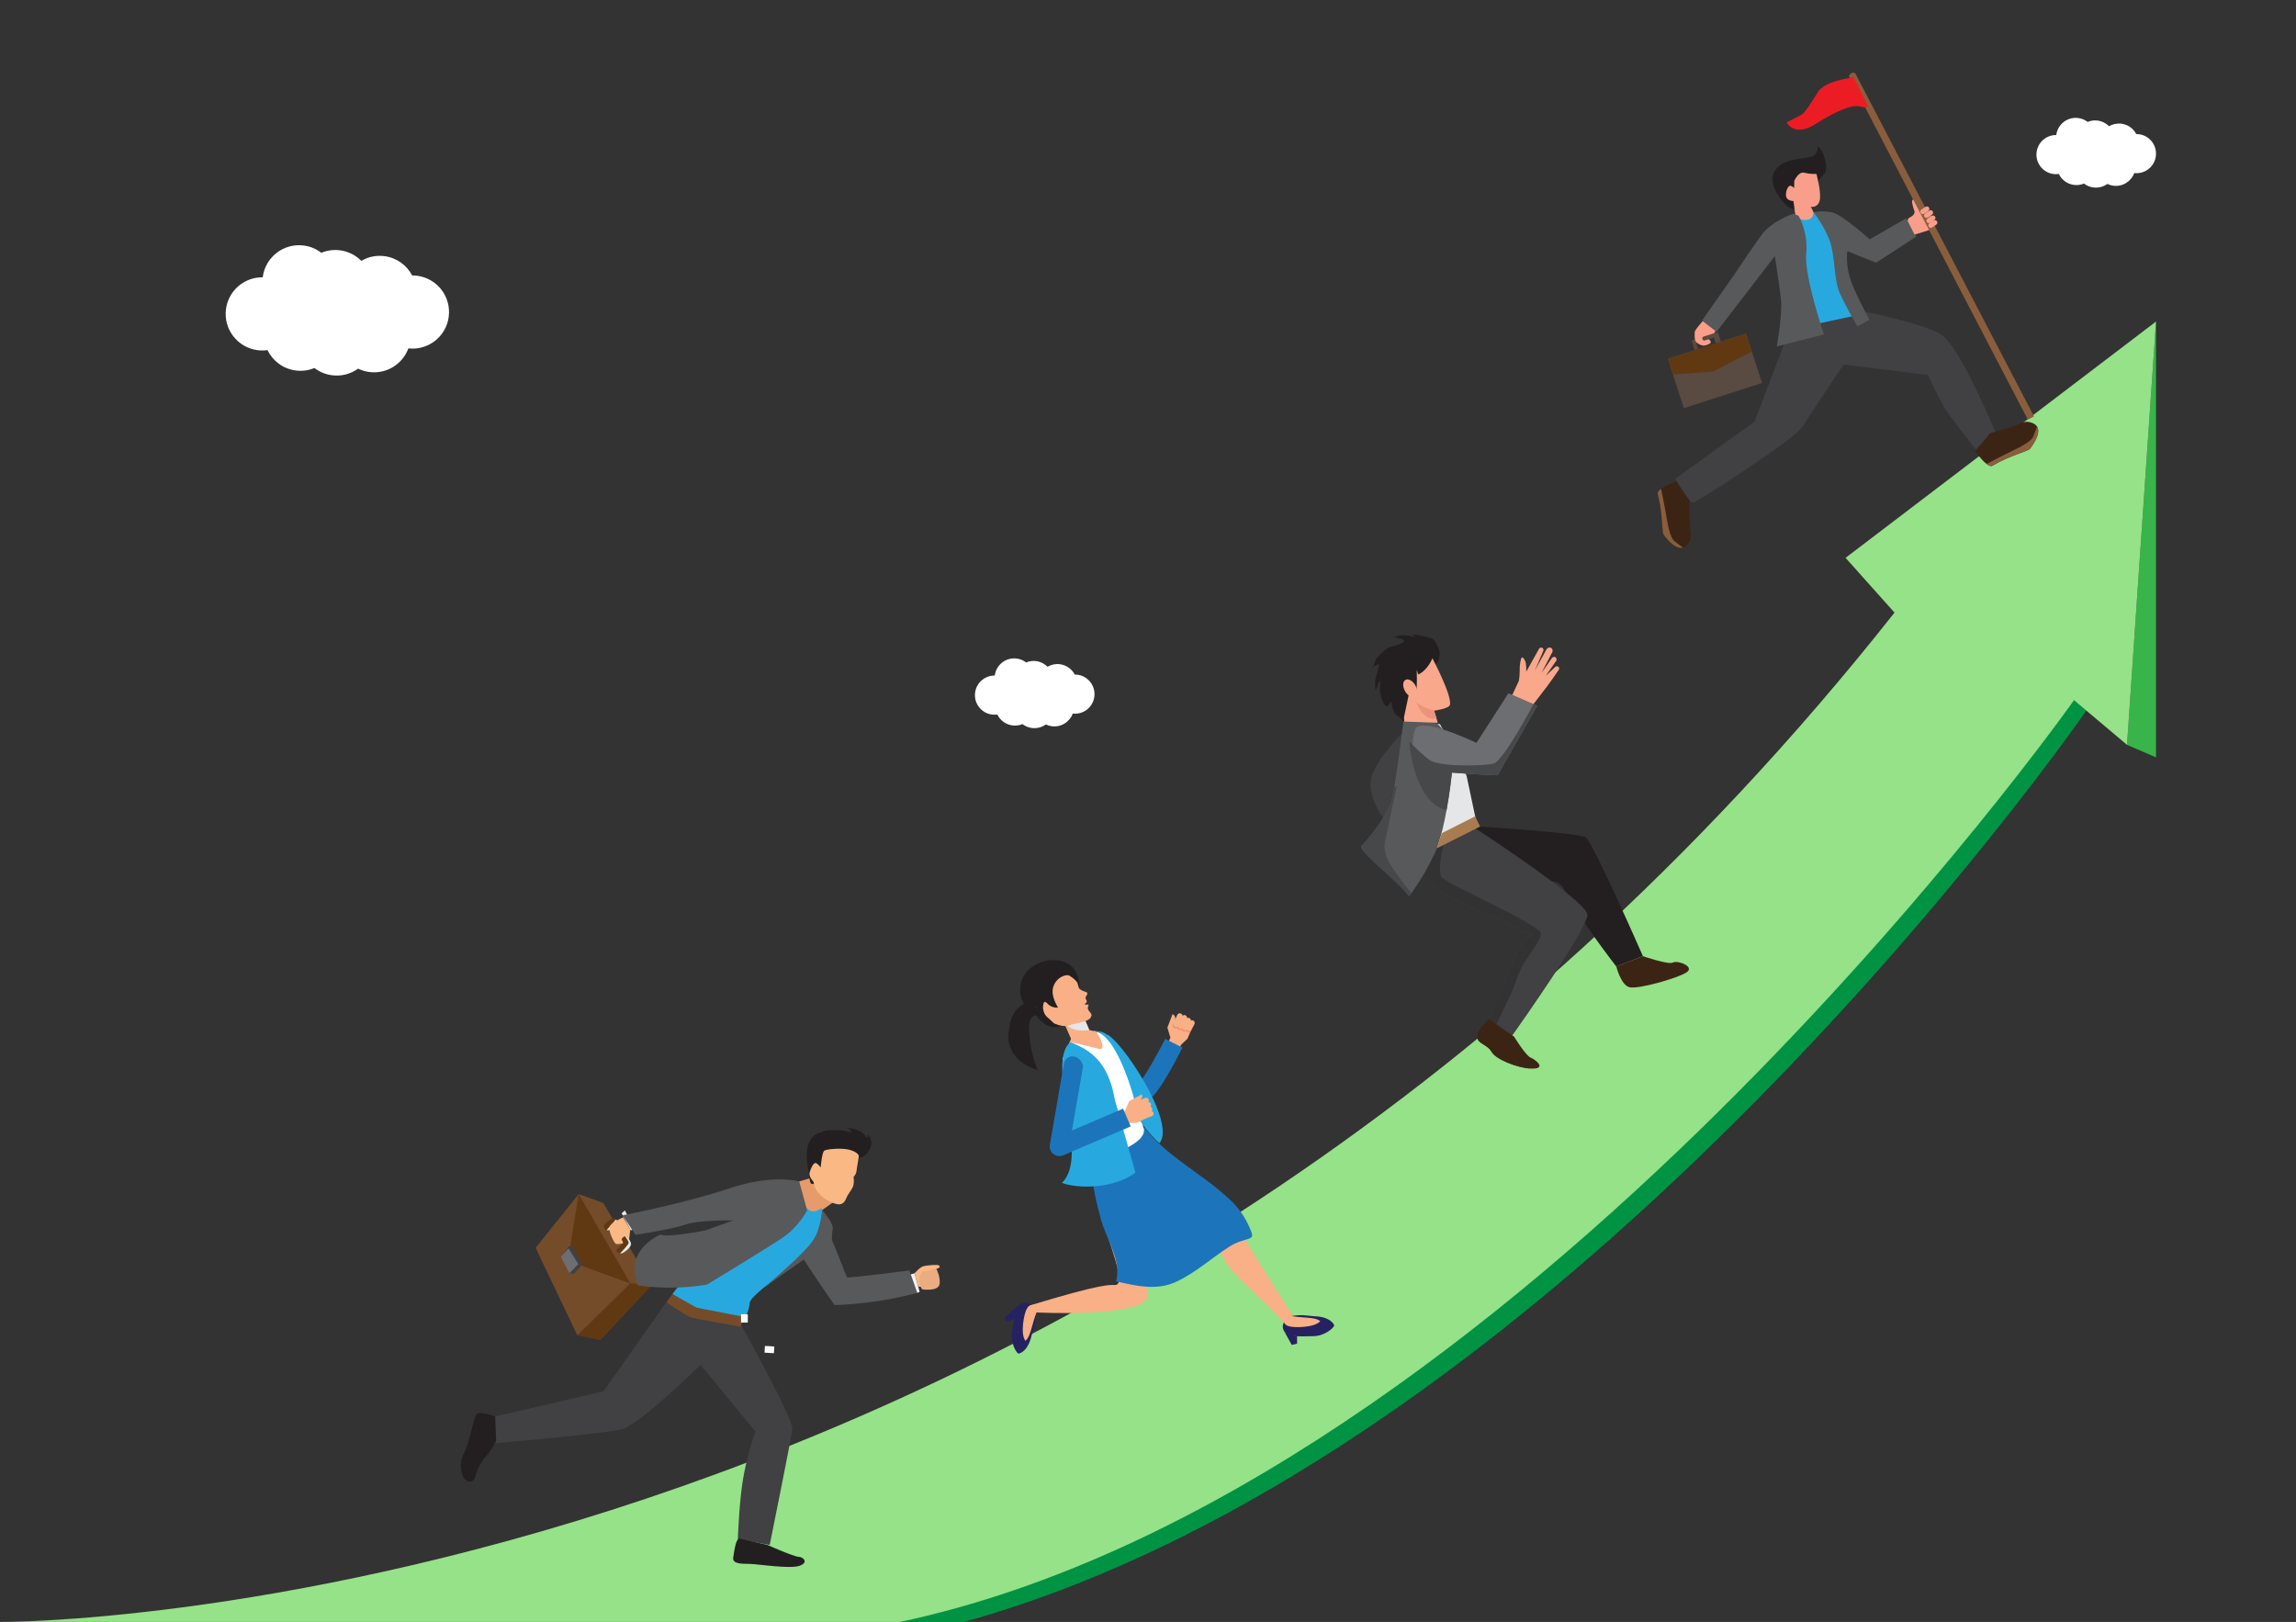 <svg xmlns="http://www.w3.org/2000/svg" enable-background="new 0 0 2384 1684" viewBox="0 0 2384 1684"><rect x="0" y="0" width="2384" height="1684" fill="#333333" stroke="none"/><rect width="2384" height="1684" fill="none"/><path fill="#009344" d="M2166.29,737.77c0,0-530.62,769.59-1165.37,946.23h-66.39l1218.95-957.02L2166.29,737.77z"/><polygon fill="#39b44a" points="2238.64 333.85 2238.64 786.29 2208.53 773.33"/><path fill="#95e288" d="M0,1684c0,0,1132.76,8.16,1967.12-1047.95l-50.82-56.88l322.35-245.32l-30.11,439.48l-55.06-46.35
		c0,0-578.6,820.61-1218.95,957.02L0,1684z"/><path fill="#414042" d="M1850.91,361.13l-29.16,76.71l-82.21,59.14c0,0,13.69,26.49,18.98,24.78c5.29-1.71,104.96-65.79,112.71-78.25
		c7.74-12.46,42.98-65.02,42.98-65.02l87.63,10.88c0,0,10.92,24.29,18.46,35.94c7.53,11.65,31.12,41.12,31.12,41.12l20.23-18.2
		c0,0-36.45-88.51-55.86-100.78c-19.41-12.28-85.74-25.22-85.74-25.22l-72.71,17.28L1850.91,361.13z"/><path fill="#231f20" d="M1892.96,181.72c0,0,5.4-2.43,2.22-15.48c-3.18-13.05-8.18-14.19-8.18-14.19s2.04,7.93-6.67,10.73
		c-8.71,2.81-28.63,0.65-37.76,14.93c-9.13,14.28,12.03,38.35,18.43,39.04c6.4,0.68,2.18-0.7,2.18-0.7L1892.96,181.72z"/><path fill="#f99e8a" d="M1886.05,180.52c0,0,5.59,20.52,3.24,28.14c-2.35,7.62-9.05,6.01-9.05,6.01l3.95,8.06
		c-0.13,0.85-0.88,5.38-4.53,7.51c-4.31,2.52-11.13,0.82-15.23-4.98l-2.24-16.53c0,0-7.52,0.11-7.77-5.99
		c-0.25-6.1,2.99-9.89,4.33-9.98c1.34-0.09,4.21,2.42,4.21,2.42l0.07-7.23c0,0,4.23-10.29,10.62-8.58
		C1880.05,181.08,1886.05,180.52,1886.05,180.52z"/><path fill="#27a9e0" d="M1928.23,327.26l-44.94,9.69l-16.28-89.86l-2.58-21.83c6.76,4.2,13.82,3.95,16.87,0.46
		c0.57-0.66,1.76-2.3,1.78-5.45l24.84,28.04L1928.23,327.26z"/><path fill="#58595b" d="M1861.98,221.93c0,0-22.29,7.53-32.55,21.49c-10.26,13.95-28.51,41.47-28.51,41.47l-33.64,47.93l15.08,11.62
		l60.5-78.57c0,0,4.37,28.46,6.29,43.98c1.92,15.52-4.2,49.77-4.2,49.77l48.9-12.34c0,0-20.8-61.28-18.41-83.68
		c2.39-22.4-7.99-39.66-7.99-39.66L1861.98,221.93z"/><path fill="#58595b" d="M1883.08,220.27c0,0,11.23,14.58,16.76,29.62c5.54,15.04,4.36,40.14,10.02,53.42
		c5.66,13.28,18.7,35.51,18.7,35.51l12.54-6.79c0,0-15.84-28.88-20.35-43.91c-4.5-15.03-2.63-27.31-2.63-27.31l29.96,11.97
		l41.7-27.19l-10.56-18.91l-37.84,21.82c0,0-29.19-26.29-39.4-28.15C1891.78,218.5,1883.08,220.27,1883.08,220.27z"/><path fill="#f99e8a" d="M1981.69,226.49c2.81-1.33,6.12-3.42,6.28-6.23c0.05-0.86-0.22-1.37-0.62-2.46
		c-1.07-2.88-2.94-9.32-1.32-10.48c1.13-0.81,3.87,1.01,6.41,2.83c6.95,4.97,10.03,10.45,14.32,18.3c1.4,2.56,2.48,5.36,1.65,7.58
		c-0.2,0.55-0.8,1-2.02,1.55c-3.98,1.8-18.46,5.95-18.46,5.95l-7.36-14.44L1981.69,226.49z"/><path fill="#8a5e3c" d="M2111.98,432.33l-6.42,3.35L1919.93,79.4c0.02-0.2,0.31-2.28,2.27-3.34c2.03-1.1,4.01-0.09,4.16-0.01
		C1988.23,194.81,2050.1,313.57,2111.98,432.33z"/><path fill="#f99e8a" d="M2002.17,219.01l-4.27,2.88c-1.18,0.79-2.78,0.48-3.57-0.7l0,0c-0.79-1.18-0.48-2.78,0.7-3.57l4.27-2.88
		c1.18-0.79,2.78-0.48,3.57,0.7v0C2003.66,216.62,2003.35,218.22,2002.17,219.01z"/><path fill="#f99e8a" d="M2006.07,222.91l-4.27,2.88c-1.18,0.79-2.78,0.48-3.57-0.7l0,0c-0.79-1.18-0.48-2.78,0.7-3.57l4.27-2.88
		c1.18-0.79,2.78-0.48,3.57,0.7l0,0C2007.56,220.52,2007.25,222.12,2006.07,222.91z"/><path fill="#f99e8a" d="M2008.51,228.41l-4.27,2.88c-1.18,0.79-2.78,0.48-3.57-0.7l0,0c-0.79-1.18-0.48-2.78,0.7-3.57l4.27-2.88
		c1.18-0.79,2.78-0.48,3.57,0.7l0,0C2010,226.02,2009.69,227.62,2008.51,228.41z"/><path fill="#f99e8a" d="M2010.5,233.26l-4.27,2.88c-1.18,0.79-2.78,0.48-3.57-0.7l0,0c-0.79-1.18-0.48-2.78,0.7-3.57l4.27-2.88
		c1.18-0.79,2.78-0.48,3.57,0.7l0,0C2011.99,230.87,2011.68,232.47,2010.5,233.26z"/><rect width="7.11" height="4.17" x="1757.29" y="352.17" fill="#594a42" transform="rotate(-17.88 1760.812 354.309)"/><rect width="3.68" height="10.54" x="1757.96" y="352.67" fill="#594a42" transform="rotate(-17.88 1759.728 357.993)"/><path fill="#f99e8a" d="M1767.6,333.84c0,0-7.89,8.81-7.88,10.7c0.01,1.89-0.83,8.6,1.7,10.87c2.54,2.27,6.03,3.8,8.62,3.31
		c2.59-0.49,6.76-1.92,6.29-3.92c-0.47-1.99-3.12-3.29-3.43-3.19c-0.31,0.1-4.14,0.22-4.29-0.25c-0.15-0.47,1.56,0.27,6.27-1.08
		c4.71-1.35,6.26-6.77,6.26-6.77l-12.85-9.9L1767.6,333.84z"/><rect width="85.29" height="53.92" x="1738.05" y="358.11" fill="#594a42" transform="rotate(-17.88 1780.663 385.122)"/><rect width="5.56" height="8.99" x="1780.08" y="346.83" fill="#594a42" transform="rotate(-17.88 1782.837 351.374)"/><path fill="#594a42" d="M1784.92,348.68l-15.39,4.97c-0.96-0.15-1.74-0.86-1.95-1.78c-0.28-1.23,0.62-2.14,0.67-2.19
		c5.13-1.66,10.26-3.31,15.39-4.97L1784.92,348.68z"/><path fill="#3c2415" d="M1754.35,519.67c0.19,9.23-0.61,18.5,0.41,27.68c0.75,6.68,1.7,9.92-0.24,14.15
		c-0.34,0.76-2.64,5.8-6.96,7.08c-8.64,2.54-18.98-11.8-20.15-13.43c-1.97-2.72-0.8-22.14-6.1-42.33c-0.44-1.7,1.08-3.54,3.43-5.29
		c5.55-4.13,15.71-7.75,15.71-7.75L1754.35,519.67z"/><path fill="#8a5e3c" d="M1747.55,568.57c-8.64,2.54-18.98-11.8-20.15-13.43c-1.97-2.72-0.8-22.14-6.1-42.33
		c-0.44-1.7,1.08-3.54,3.43-5.29c0,0,4.29,20.68,5.89,30.97c1.6,10.29,4.5,20.34,7.37,22.85
		C1740.85,563.85,1747.55,568.57,1747.55,568.57z"/><path fill="#3c2415" d="M2066.22,449.87c8.81-2.74,17.95-4.54,26.48-8.07c6.21-2.57,9.06-4.38,13.67-3.69
		c0.82,0.12,6.3,0.93,8.73,4.73c4.84,7.59-6.07,21.5-7.32,23.09c-2.07,2.64-21.05,6.91-38.97,17.6c-1.51,0.9-3.7-0.05-6.04-1.83
		c-5.51-4.18-11.8-12.95-11.8-12.95L2066.22,449.87z"/><path fill="#8a5e3c" d="M2115.09,442.84c4.84,7.59-6.07,21.5-7.32,23.09c-2.07,2.64-21.05,6.91-38.97,17.6
		c-1.51,0.9-3.7-0.05-6.04-1.83c0,0,18.68-9.85,28.12-14.25c9.44-4.39,18.3-9.96,19.91-13.42
		C2112.41,450.59,2115.09,442.84,2115.09,442.84z"/><polygon fill="#603913" points="1737.12 388.91 1778.51 385.78 1819.06 365.11 1813 346.32 1731.83 372.5"/><path fill="#ec1c24" d="M1920.93,80.96c0,0-26.21,3.24-33.2,14.47c-6.99,11.23-14.22,22.34-17.24,23.72
		c-3.02,1.38-15.37,8.02-15.37,8.02s7.95,15.8,30.26,1.46c22.31-14.34,38.3-19.94,45.06-18.21c6.75,1.74,7.87,0.73,7.87,0.73
		l1.3-1.03l-15.24-30.79L1920.93,80.96z"/><path fill="#e6e7e8" d="M645.46,1259.65c0.18,0.26,9.51,17.88,9.51,17.88l3.77-1.99l-9.89-18.8L645.46,1259.65z"/><polygon fill="#914739" points="605.3 1316.62 597.85 1324.25 592.1 1322.37 603.02 1314.15 654.42 1332.56"/><path fill="#754c29" d="M600.82,1239.84c0,0,25.45,8.72,25.8,9.51c0.35,0.79,50.28,85.06,50.28,85.06l-22.47-1.85L600.82,1239.84z"/><polygon fill="#603913" points="599.5 1386.48 654.42 1332.56 676.9 1334.41 623.27 1391.51"/><polygon fill="#754c29" points="600.82 1239.84 599.5 1241.48 556.17 1295.57 599.5 1386.48 654.42 1332.56"/><path fill="#603913" d="M640.67,1267.13l-7.84,10.07c0,0-1.57,0.25-2.97-0.03c-0.92-0.18-1.76-0.58-2.06-1.41
		c-0.76-2.11-1.18-3.17-1.18-3.17s7.98-9.92,12.39-7.16l0.65,0.66L640.67,1267.13z"/><path fill="#e6e7e8" d="M640.67,1267.13l-7.84,10.07c0,0-1.57,0.25-2.97-0.03l9.8-11.08L640.67,1267.13z"/><path fill="#f9b884" d="M647.05,1263.96c0,0-14.26,5.99-14.44,10.92c-0.18,4.93,5.28,16.38,7.22,16.73
		c1.94,0.35,12.86-0.7,13.38-4.58c0.53-3.87,1.21-10.55,1.21-10.55L647.05,1263.96z"/><path fill="#603913" d="M646.93,1300.77c-1.03,0.57-2.14,0.79-3.17,0.67c-0.89-0.09-1.72-0.44-2.35-1.03c-1.09-1-1.26-2.37-1.29-2.82
		c0,0,7.16-6.52,6.93-7.31c-0.23-0.79-1.58-3.14-1.58-3.14c0.05-0.29,0.36-1.82,1.82-2.82c0.62-0.42,1.26-0.62,1.83-0.7
		c0.93-0.13,1.66,0.07,1.81,0.11c0.56,0.63,1.33,1.55,2.11,2.76c0.78,1.2,1.86,3.11,2.11,4.17
		C655.83,1293.54,652.28,1297.61,646.93,1300.77z"/><path fill="#754c29" d="M637.77,1292.46"/><path fill="#e6e7e8" d="M646.93,1300.77c-1.03,0.57-2.14,0.79-3.17,0.67c2.51-2.59,9.13-9.61,9.04-11.15
		c-0.07-1.24-2.21-4.51-3.69-6.66c0.93-0.13,1.66,0.07,1.81,0.11c0.56,0.63,1.33,1.55,2.11,2.76c0.78,1.2,1.86,3.11,2.11,4.17
		C655.83,1293.54,652.28,1297.61,646.93,1300.77z"/><path fill="#603913" d="M592.1,1294.25c0-0.79,8.72-54.42,8.72-54.42l53.61,92.72l-53.61-19.4L592.1,1294.25z"/><polygon fill="#414042" points="590.22 1294.19 583.68 1303.49 592.1 1322.37 596.21 1322.37 605.04 1312.48 593.74 1293.49"/><polygon fill="#6d6e71" points="590.22 1296.07 582.35 1305 591.28 1321.9 600.49 1312.44"/><path fill="#e59b6a" d="M850.72,1220.02c-0.79,0.79-20.87,6.6-20.87,6.6c-0.36,2.03-3.28,19.81,8.21,30.12
		c1.78,1.6,4.42,3.48,8.19,4.84c7.92-5.58,15.84-11.15,23.75-16.73L850.72,1220.02z"/><path fill="#231f20" d="M892.29,1201.67c5.93,0.56,10.7-6.91,12.15-11.84c1.12-3.79-0.3-9.6-3.72-11.91
		c-0.06,1.12,0.41,2.89-0.44,3.78c-1.3-0.73-1.82-2.76-2.87-3.83c-2.43-2.47-6.34-4.37-9.66-5.61c-2.54-0.95-5.35-0.86-8.05-1.21
		c1.28,0.79,4.54,2.73,4.48,4.34c-3.28,0.23-6.12-1.3-9.31-1.7c-3.01-0.37-6.11-0.31-9.14-0.31c-3.29,0-6.3-0.01-9.49,0.72
		c-0.95,0.22-1.83,0.63-2.71,1.04c-1.47,0.68-3.02,0.92-4.47,1.56c-6.98,3.09-10.62,11.09-11.19,18.39
		c-0.48,6.19-0.06,11.64,1.06,17.68c0.81,4.33,0.94,8.73,2.03,13c0.27,1.07,0.52,2.63,1.59,3.24c0.36,0.21,1.33,0.16,1.68,0.21
		c1.65,0.25,3.25,0.81,4.9,1.09c4.2,0.7,9.19,1.18,13.39,0.54c0.98-0.15,2.01-0.73,2.94-1.05c3.47-1.19,7.03-2.01,10.39-3.53
		c2.89-1.31,5.57-3.13,7.76-5.44c2.53-2.67,6.19-4.7,7.09-8.4C891.55,1208.87,891.56,1205.66,892.29,1201.67z"/><path fill="#f9b884" d="M891.71,1200.8c0,0-1.96,13.49-2.61,16.32c-0.65,2.83-2.83,4.79-2.83,4.79s0.65,3.7,0,8.05
		c-0.65,4.35-5.44,8.92-7.18,13.27c-1.74,4.35-3.7,7.4-8.7,7.18s-24.37-8.27-25.67-23.28c0,0-5.22-5.44-4.13-9.57
		c1.09-4.13,3.92-10.44,6.31-10.01c2.39,0.44,5.22,4.57,5.22,4.57s1.31-15.66,3.7-17.4c2.39-1.74,17.19-2.83,24.58-1.31
		C887.79,1194.93,892.06,1198.37,891.71,1200.8z"/><path fill="#27a9e0" d="M852.63,1254.58c0,0,1.23,0.93,1.23,2.04c0,1.12,8.22,31.93-60.99,80.39c0,0-14.09,11.48-14.27,15.17
		c-0.18,3.7-2.64,14.09-5.64,15.15c-2.99,1.06-41.91-4.76-49.13-7.4c-7.22-2.64-25.66-16.38-25.66-16.38l10.87-14.09l72.38-36.28
		l39.8-48.08c2.83,0.59,6.84,1.81,10.89,4.56c5.2,3.53,6.62,7.01,10.79,7.82C845.1,1257.92,848.29,1257.64,852.63,1254.58z"/><path fill="#58595b" d="M685.61,1281.84c0,0-39.1,16.38-22.98,52.83c6.82,0.93,14.12,1.63,21.86,1.98
		c18.62,0.84,35.28-0.55,49.39-2.79l-1.51-56.34C732.37,1277.52,692.48,1285.27,685.61,1281.84z"/><path fill="#58595b" d="M856.26,1259.65c0,0,8.98,10.83,8.45,15.59c-0.53,4.76-1.8,11.36,0.02,14.53s13.98,35.4,14.77,36.45
		c0.79,1.06,64.72-7.13,64.72-7.13l8.19,23.25c-11.45,3.03-24.11,5.82-37.87,8.02c-17.44,2.79-33.56,4.16-47.98,4.66
		c-3.61-5.12-7.22-10.32-10.83-15.59c-7.31-10.67-14.36-21.25-21.13-31.72c-13.91,9.77-27.83,19.54-41.74,29.31
		c0,0,48.61-39.86,54.42-54.12c5.81-14.26,6.34-27.21,6.34-27.21L856.26,1259.65z"/><path fill="#414042" d="M514.26,1470.54c1.06,0,112.36-26.06,112.36-26.06l65.16-92.28l77.84,23.6c0,0,54.42,97.57,53.1,108.13
		c-1.32,10.57-23.51,120.11-23.51,120.11l-33.11-5.99c0,0,1.41-42.27,6.34-67.63s11.98-44.03,11.98-44.03L727.35,1417
		c0,0-62.7,61.99-81.72,66.92c-19.02,4.93-131.38,14.44-131.38,14.44V1470.54z"/><path fill="#754c29" d="M691.78,1352.19c0,0,21.49,13.99,24.3,15.27c2.82,1.28,52.83,10.09,52.83,10.09l4.05-10.21l-49.66-9.69
		l-25.13-14.09L691.78,1352.19z"/><line x1="772.96" x2="772.96" y1="1364.52" y2="1373.15" fill="none" stroke="#fff" stroke-miterlimit="10" stroke-width="7"/><path fill="none" stroke="#fff" stroke-miterlimit="10" stroke-width="7" d="M765.16,1431.44"/><line x1="803.78" x2="794.04" y1="1401.5" y2="1400.89" fill="none" stroke="#fff" stroke-miterlimit="10" stroke-width="7"/><polygon fill="#f1f2f2" points="949.6 1322.08 954.89 1341.28 952.42 1342.33 945.65 1323.1"/><path fill="#f9b884" d="M949.6,1322.08c0,0,5.52-6.52,9.28-7.46c3.76-0.94,15.15-1.88,15.97-0.82c0.82,1.06,2.58,1.94-3.05,3.91
		c-5.64,1.97-8.45,5.14-8.45,7.72s0.82,9.28,0.82,9.28s-7.12,2.17-10.82,0.95L949.6,1322.08z"/><path fill="#231f20" d="M796.74,1604.03c0,0,27.83,12.33,32.4,12.33c4.58,0,11.09,5.81,1.06,9.33c-10.04,3.52-42.97-1.76-51.6-1.94
		c-8.63-0.18-18.49,0.18-17.26-6.87c1.23-7.04,2.64-19.9,6.69-19.37L796.74,1604.03z"/><path fill="#231f20" d="M514.09,1470.67c0,0-17.12-6.52-19.77-1.83c-2.65,4.69-7.95,32-12.23,39.33c-4.28,7.34-4.69,16.91-1.43,24.46
		c3.26,7.54,11.21,6.93,12.43,1.63c1.22-5.3,5.71-16.1,11.41-22.01c5.71-5.91,10.65-16.48,10.65-16.48L514.09,1470.67z"/><path fill="#58595b" d="M829.85,1226.63c0,0-27.24-8.07-72.96,7.3c-45.72,15.37-110.37,27.87-110.37,27.87l13.29,20.29
		c0,0,37.96-5.78,52.1-10.72c14.14-4.94,49.33-4.24,49.33-4.24l-43.07,15.47l15.72,51.27c0,0,62.29-37.79,78.69-48.8
		c16.69-11.2,25.49-28.32,25.49-28.32L829.85,1226.63z"/><path fill="#ebac81" d="M957.51,1338.7c0,0,16.13,2.32,17.87-4.84s-2.98-16.24-2.98-16.24l-14.89,2.63c-0.8,1.11-3.12,4.65-2.97,9.68
		C954.67,1334.42,956.68,1337.54,957.51,1338.7z"/><g><polygon fill="#f9b087" points="1132.28 1072.27 1113.13 1080.97 1100.55 1052.48 1120.99 1046.09"/><path fill="#f9b087" d="M1112.05,1078.54l-8.81,21.28l27.62,98.18l54.83-30.32c0,0-31.52-89.02-36.02-92.16
		c-4.51-3.14-18.68-6.05-18.68-6.05L1112.05,1078.54z"/><path fill="#231f20" d="M1109.54,1000.94c-5.32-3.23-11.71-4.42-17.93-4.11c-10.83,0.55-21.58,5.89-27.61,14.9
		c-6.03,9.01-6.68,21.66-0.65,30.67c-4.95,2.07-8.8,6.27-11.28,11.03c-2.47,4.76-3.68,10.08-4.46,15.39
		c-0.53,3.63-0.88,7.32-0.51,10.97c0.78,7.69,4.78,14.87,10.39,20.19c5.61,5.32,12.73,8.88,20.18,10.97
		c-6.06-13.9-9.21-29.05-9.19-44.22c0-2.7,0.13-5.48,1.24-7.94s3.46-4.54,6.16-4.57c0.95,1.43,8.36,12.27,19.29,12.13
		c14.05-0.18,21.06-18.33,22.46-21.97C1122.95,1030.66,1122.91,1009.06,1109.54,1000.94z"/><path fill="#f9b087" d="M1079.8,1019.21c-0.77,1.88-1.33,3.83-1.82,5.75c-1.35,5.23-2.07,11.2-1.96,16.42
		c0.09,4.04,0.55,7.73,2.86,10.98c3.29,4.62,8.36,7.13,13.71,9.42c4.17,1.78,8.44,3.53,13.39,3.52c4.48-0.01,9.13-1.25,13.49-2.78
		c4.3-1.51,13.2-2.79,13.86-8.28c0.25-2.09-2.43-3.88-3.27-5.59c-0.46-0.93-0.73-1.91-0.51-3c0.19-0.95,0.88-1.77,0.77-2.68
		c-1.48,0.03-3.01,0.31-4.26-0.37c1.73-1.38,3.01-2.21,2.03-4.02c-0.5-0.92-1.04-1.73-0.89-2.83c0.13-0.98,0.79-1.63,1.27-2.55
		c1.63-3.13-0.71-3.06-3.07-4.01c-1.94-0.78-4.56-1.87-5.26-3.72c-0.78-2.04-0.74-4.16-2.12-6.09c-1.25-1.75-8.82-9.66-21.01-10.77
		L1079.8,1019.21z"/><path fill="#f9b086" d="M1220.01,1204.52c38.19,31.56,62.18,62.86,62.18,62.86c6.88,16.35,63.04,102.93,63.04,102.93l-11.41,3.77
		c-28.7-32.79-61.72-53.94-67.96-78.05c-0.5-1.93-97.65-40.11-104.83-67c-5.38-20.17-8.44-28.43-6.14-39.05
		c0.5-2.31-1.83,3.62-1.83,3.62C1171.81,1198.92,1220.01,1204.52,1220.01,1204.52z"/><path fill="#262262" d="M1363.87,1387.29c12.36-0.36,21.28-9.01,21.51-11.18c0,0-2.79-9.18-21.5-9.58c-4.48-0.41-11.11-1.27-15.44-1
		c-8.98,0.56-9.29,1.48-12.27,5.03c-3.6,1.81-4.17,4.84-4.19,6.38c-0.07,4.33,2.22,7.84,8.17,9.77
		C1341.9,1387.28,1347.12,1387.78,1363.87,1387.29z"/><path fill="#262262" d="M1061.68,1402.17c-2.32,0.57-3.87,0.94-6.32-3.9c-1.89-3.75,5.79-21.19,3.6-30.04
		c-0.32-1.29-12.62,4.12-13.93,3.86c-1.15-0.23-2.7-3.1-1.79-4.02c14.56-14.71,19.31-14.97,19.31-14.97s-6.62,22.81-7.08,25.78
		C1055.01,1381.83,1061.68,1402.17,1061.68,1402.17z"/><path fill="#262262" d="M1050.85,1382.14c-2.1,12.19,4.61,22.65,6.69,23.3c0,0,9.55-0.92,13.66-19.17
		c1.29-4.31,3.45-10.64,4.05-14.94c1.23-8.92,0.39-9.41-2.5-13.03c-1.06-3.89-3.92-5.06-5.42-5.39c-4.23-0.92-8.13,0.62-11.19,6.07
		C1055.22,1360.6,1053.69,1365.62,1050.85,1382.14z"/><path fill="#f9b086" d="M1064.72,1392.08c-5.46-6.69-1.6-28.04,1.38-33.09c3.05-6.25,7.78-3.08,11.96-5.19
		c2.22-1.12,0.44,3.76,0.44,3.76C1071.33,1372.26,1070.99,1387.11,1064.72,1392.08z"/><path fill="#f9b086" d="M1180.32,1233.11c15.86,46.93,11.14,114.07,11.14,114.07c-8.69,21.18-116.72,15.42-116.72,15.42l-5.36-7.2
		c76.38-23.32,83.04-21.23,88.5-21.22c16.46,0.02-22.2-77.08-20.87-102.8c1.07-20.85,7.78-28.62,15.33-36.44
		c1.64-1.7-3.47,2.11-3.47,2.11C1162.01,1211.46,1180.32,1233.11,1180.32,1233.11z"/><path fill="#1c75bb" d="M1187.98,1170.59c23.07,29.87,60.42,48.01,87.82,73.85c9.55,8.38,17.05,18.98,22.04,30.98
		c3.56,8.41,3.6,9.48-4.44,11.74c-6.14,1.75-11.2,3.46-16.83,7.12c-18.56,11.9-34.85,26.91-54.79,36.3
		c-20.78,9.85-41.76,4.51-62.93-0.18c5.99-20.8-9.71-43.26-15.47-63.57c-4.84-18.63-12.04-42.52-7.95-62.81L1187.98,1170.59z"/><path fill="#f9b087" d="M1210.89,1086.88l4.38-9.51l-3.14-10.41l5.34-13.99c4.4,1.62,2.98,8.21,1.29,10.9l-0.31,0.45l1.42-4.67
			l17.55,8.38l-4.43,10.44l-6.69,6.36l-5.11,11.79l-12.29-6.99L1210.89,1086.88z"/><path fill="#f58c6d" d="M1233.08,1067.78c-0.65,1.38-2.3,1.92-3.67,1.2c-1.2-0.64-1.8-2.04-1.49-3.31l-0.63,1.34
				c-0.65,1.38-0.06,3.1,1.31,3.82c1.37,0.72,3.02,0.18,3.67-1.2l3.44-7.31c0.08-0.17,0.14-0.34,0.18-0.52L1233.08,1067.78z"/><path fill="#f58c6d" d="M1228.67,1066.1c-0.69,1.46-2.44,2.03-3.89,1.27l-0.07-0.04c-1.29-0.67-1.91-2.18-1.57-3.53l-0.63,1.34
				c-0.69,1.46-0.07,3.28,1.38,4.05l0.07,0.04c1.45,0.76,3.2,0.19,3.88-1.27l3.89-8.26c0.08-0.17,0.14-0.34,0.18-0.52
				L1228.67,1066.1z"/><path fill="#f58c6d" d="M1224.04,1064.36c-0.69,1.46-2.44,2.03-3.89,1.27l-0.07-0.04c-1.28-0.68-1.91-2.18-1.56-3.53l-0.64,1.35
				c-0.69,1.46-0.06,3.28,1.39,4.04l0.07,0.04c1.45,0.76,3.2,0.19,3.89-1.27l3.89-8.26c0.08-0.17,0.14-0.34,0.18-0.52
				L1224.04,1064.36z"/><path fill="#f58c6d" d="M1237.21,1068.69c-0.71,1.27-2.32,1.67-3.59,0.9c-0.97-0.6-1.45-1.72-1.32-2.78l-0.51,0.91
				c-0.71,1.27-0.25,2.95,1.01,3.73c1.26,0.78,2.88,0.37,3.59-0.9l3.15-5.65c0.16-0.3,0.26-0.62,0.3-0.95L1237.21,1068.69z"/><path fill="#f9b087" d="M1236.35,1060.84l-3.44,7.31c-0.65,1.38-2.31,1.92-3.67,1.2l0,0c-1.37-0.72-1.96-2.44-1.3-3.82l3.44-7.31
			c0.65-1.38,2.31-1.92,3.68-1.2l0,0C1236.41,1057.73,1237,1059.45,1236.35,1060.84z"/><path fill="#f9b087" d="M1232.39,1058.21l-3.89,8.26c-0.69,1.46-2.38,2.06-3.78,1.32l-0.07-0.03c-1.39-0.74-1.96-2.53-1.27-3.99
			l3.89-8.26c0.68-1.46,2.39-2.06,3.78-1.32l0.07,0.03C1232.5,1054.96,1233.08,1056.75,1232.39,1058.21z"/><path fill="#f9b087" d="M1227.76,1056.47l-3.89,8.26c-0.69,1.46-2.44,2.03-3.89,1.27l-0.07-0.04c-1.45-0.77-2.07-2.59-1.38-4.05
			l3.89-8.26c0.69-1.46,2.44-2.03,3.89-1.27l0.07,0.04C1227.83,1053.19,1228.45,1055.01,1227.76,1056.47z"/><path fill="#f9b087" d="M1235.59,1060.57l-3.15,5.65c-0.71,1.27-0.25,2.95,1.01,3.73l0,0c1.26,0.78,2.88,0.38,3.59-0.9l3.15-5.65
			c0.71-1.27,0.26-2.95-1.01-3.73l0,0C1237.91,1058.9,1236.3,1059.3,1235.59,1060.57z"/><path fill="#1c75bb" d="M1192.95,1141.5c-0.3,0.17-0.56,0.29-0.78,0.4c-9.39,4.54-18.22-1.99-37.81-27.92
			c-10.37-13.72-4.62-13.58-5.01-14.17l1.77-25.16c11.74,17.75,26.85,37.99,34.72,45.81c5.83-8.09,16.09-26.18,24.03-41.84
			l17.91,9.08C1205.01,1132.62,1196.29,1139.65,1192.95,1141.5z"/><path fill="#fff" d="M1111.33,1082c0,0,20.92,4.57,29.77,7c8.85,2.44-0.8-18.29-5.02-18.83c-4.21-0.53,10.77,3.97,10.77,3.97
		c17.24,18.61,30.04,58.66,39.84,94.42c0,0-47.34,24.72-48.75,24.48c-1.41-0.24-34.69-93.22-34.69-93.22L1111.33,1082z"/><path fill="#f9b086" d="M1147.28,1220.94c1.1,2,0.35,4.46-1.68,5.5c-2.03,1.04-4.58,0.26-5.68-1.73c-1.11-2-0.35-4.46,1.68-5.5
		C1143.63,1218.16,1146.18,1218.94,1147.28,1220.94z"/><path fill="#f9b086" d="M1370.87,1371.72c-5.47,6.68-27.17,7.13-32.7,5.21c-6.73-1.75-4.56-7.01-7.46-10.69
		c-1.54-1.95,3.59-1.18,3.59-1.18C1350.13,1369.18,1364.75,1366.56,1370.87,1371.72z"/><path fill="#fff" d="M1181.11,1160.35c3.1,6.6,20.36,17.28-16.6,34.11c-36.96,16.83-28.02-13.6-26.79-15.38
		C1138.96,1177.29,1181.11,1160.35,1181.11,1160.35z"/><path fill="#27a9e0" d="M1111.33,1082c-26.56,22.69,21.3,117.91-8.78,146.18c18.04,6.41,53.96,5.9,76.39-10.65l-21.45-76.07
		C1150.78,1102.58,1132.49,1090.18,1111.33,1082z"/><path fill="#27a9e0" d="M1135.15,1070.4c0,0,8.54-0.63,14,3.62c13.67,4.24,72.46,90.25,54.92,112.81
		c-0.65,0.84-20.55-20.26-21.87-26.71C1175.48,1127.23,1157.45,1072.2,1135.15,1070.4z"/><path fill="#f9b087" d="M1158.51,1157.71l9.51-4.39l4.38-9.95l13.15-7.16c2.3,4.09-3.07,8.18-6.11,9.12l-0.52,0.14l4.11-2.63
				l7.89,17.78l-10.15,5.05l-9.21,0.48l-11.55,5.64l-4.8-13.29L1158.51,1157.71z"/><path fill="#f9b087" d="M1194.78,1154.46l-7.37,3.32c-1.4,0.63-3-0.04-3.57-1.48l0,0c-0.57-1.44,0.1-3.13,1.49-3.76l7.37-3.32
				c1.4-0.63,3,0.04,3.57,1.47l0,0C1196.84,1152.14,1196.17,1153.83,1194.78,1154.46z"/><path fill="#f9b087" d="M1193.47,1149.89l-8.32,3.75c-1.47,0.66-3.15,0.01-3.73-1.45l-0.03-0.07c-0.58-1.46,0.15-3.2,1.62-3.86
				l8.32-3.75c1.48-0.67,3.15-0.01,3.73,1.45l0.03,0.07C1195.68,1147.49,1194.95,1149.23,1193.47,1149.89z"/><path fill="#f9b087" d="M1191.09,1145.56l-8.32,3.75c-1.47,0.66-3.17-0.04-3.78-1.56l-0.03-0.07c-0.6-1.52,0.11-3.31,1.58-3.98
				l8.32-3.75c1.48-0.67,3.17,0.04,3.78,1.56l0.03,0.07C1193.27,1143.1,1192.56,1144.89,1191.09,1145.56z"/><path fill="#f9b087" d="M1194.37,1153.76l-6.07,2.25c-1.36,0.5-2.11,2.08-1.66,3.49l0,0c0.46,1.41,1.95,2.16,3.31,1.65l6.07-2.25
				c1.37-0.51,2.11-2.08,1.66-3.49l0,0C1197.23,1154,1195.74,1153.25,1194.37,1153.76z"/><path fill="#1c75bb" d="M1174.04,1169.54l-70.09,29.97c-3.39,1.45-7.3,0.93-10.19-1.36c-2.89-2.29-4.3-5.97-3.67-9.6l14.73-85.14
			c3.07-9.53,16.7-9.13,19.82,3.43l-11.57,66.9l53.07-22.69L1174.04,1169.54z"/><path fill="#231f20" d="M1109.52,1012.47c-3.04-0.13-5.37,0.8-6.18,1.16c-5.46,2.41-9.54,7.77-10.27,13.7
		c-0.81,6.62,2.31,13.02,5.44,18.91c-4.1,0.08-6.77-1.02-8.55-2.22c-2.64-1.78-3.85-4.18-5.2-3.77c-1.25,0.37-1.54,2.79-1.68,3.91
		c-0.56,4.61,1.53,8.33,1.86,8.9c1.79,3.08,3.36,3.39,7.96,8.03c2,2.02,3.52,3.79,4.46,4.95c-2.42,0.01-4.6-1.35-6.62-2.67
		c-2.36-1.53-4.72-3.05-7.07-4.58c-1.34-0.87-2.7-1.75-3.76-2.94c-1.72-1.93-2.5-4.5-3.18-7c-2.31-8.46-3.9-17.9,0.16-25.67
		c1.36-2.6,3.28-4.85,5.18-7.08c2.5-2.92,5.1-5.93,8.57-7.57c2.61-1.23,5.54-1.61,8.41-1.92c3.77-0.41,9.14-0.78,14.13,2.14
		c4.45,2.6,6.91,6.87,6.4,7.44C1119.04,1016.79,1115.42,1012.72,1109.52,1012.47z"/><path fill="#e5e6e7" d="M1127.1,1060.27l-18.82,4.54c0,0,5.17,7.01,22.72,4.66L1127.1,1060.27z"/><path fill="#262262" d="M1332.89,1381.28l8.36,15.08l5.54-1.32v-7.63C1346.78,1387.41,1333.8,1385.61,1332.89,1381.28z"/></g><g><path fill="#414042" d="M1455.31,761.86c0,0-32.15,32.05-32.36,51.43c-0.21,19.38,13.8,36.4,13.8,36.4s15.67-21.43,19.46-46.75
		C1460.01,777.62,1455.31,761.86,1455.31,761.86z"/><path fill="#231f20" d="M1533.92,857.98c0,0,105.28,6.71,112.58,11.36c7.3,4.65,59.38,123.39,59.38,123.39l-27.65,10.73
		c0,0-42.34-54.53-54.63-80.95c0,0-3.84-7.55-13.19-7.45c-9.34,0.1-42.79,1.11-42.79,1.11l-45.95-56.64L1533.92,857.98z"/><path fill="#414042" d="M1471.75,889.9c0.18,3.31,0.9,6.48,2.05,9.5c1.1,2.92,2.61,5.71,4.41,8.35
		c14.94,21.88,50.43,34.05,50.43,34.05l63.4,28.42c-16.37,6.38-26.52,42.57-26.52,42.57l-19.53,45.28l-0.96,2.24l7.94,4.99
		l16.75,10.54c0,0,0.2-0.28,0.57-0.8c7.15-10.07,78.98-111.65,77.93-125.56c-1.11-14.64-118.59-90.94-118.59-90.94l-36.95,20.04
		l-3.95,2.14l-0.01,0L1471.75,889.9z"/><polygon fill="#e5e6e7" points="1522.77 805.38 1533.92 857.98 1471.76 889.9 1458.3 747.73 1495.22 751.91"/><path fill="#323233" d="M1457.8,919.47l0.5,5.53c2.97,3.44,4.86,5.56,4.86,5.56s6.79-8.7,15.05-22.8
		c14.94,21.88,50.43,34.05,50.43,34.05l63.4,28.42c-16.37,6.38-26.52,42.57-26.52,42.57l-19.53,45.28c0,0-10.66,8.94-11.98,17.21
		c-1.32,8.27,10.18,8.62,14.76,16.78c4.27,7.62,25.77,16.34,40,17.32c-25.93-10.91-35.05-38.1-36.51-40.35
		c-0.32-0.5-0.03-1.8,0.72-3.73c0.21-0.56,0.47-1.17,0.76-1.83c4.09-9.41,15.01-28.78,20.92-46.59c7.77-23.39,26.46-39.3,25.2-48.07
		c-1.25-8.78-96.49-50.73-102.44-57.42c-5.94-6.69,1.47-34.13,1.47-34.13l-6.53,2.22l-3.62,1.23l-0.01,0l-14.92,18.7L1457.8,919.47z
		"/><path fill="#58595b" d="M1458.31,925c2.97,3.44,4.86,5.56,4.86,5.56s0.88-1.13,2.39-3.23c2.69-3.73,7.37-10.55,12.66-19.57
		c3.69-6.3,7.68-13.67,11.48-21.83c0.92-1.98,1.81-4.14,2.66-6.45c0.11-0.3,0.22-0.61,0.33-0.91c3.89-10.88,7.01-24.78,9.38-37.86
		c3.12-17.24,4.95-33.03,5.54-38.51c0.15-1.32,0.21-2.05,0.21-2.05c0.27-2.03,0.46-3.99,0.56-5.89
		c0.96-18.17-5.55-30.39-10.58-37.01c-3.04-4-5.54-5.96-5.54-5.96s-33.72-9.94-34.46-6.47c-0.58,2.74-6,48.96-10.24,73.08
		c-1.14,6.44-2.2,11.77-3.1,14.97c-4.24,15.16-28.75,44.23-30.21,44.89C1407.32,880.87,1445.98,910.72,1458.31,925z"/><path fill="#6d6e71" d="M1466.85,773.42c0.1,11.29,3.98,22,12.86,24.94c4.69,1.55,15.7,2.83,27.89,3.84
		c21.79,1.81,47.37,2.74,47.37,2.74l41.14-72.1l-3.92-1.71l-25.96-11.34l-33.16,51.51c0,0-18.24-8.8-35.29-14.06
		c-13.67-4.22-26.57-6.16-28.67,0.54C1467.6,762.62,1466.8,768.08,1466.85,773.42z"/><path fill="#3c2415" d="M1705.89,992.74c0,0,26.54,9.23,31.23,6.6c4.7-2.63,23.43,4.33,13.86,10.39
		c-9.57,6.06-50.34,17.64-59.16,15.26c-8.82-2.38-13.58-21.52-13.58-21.52L1705.89,992.74z"/><path fill="#3c2415" d="M1534.01,1075.28c-1.32,8.27,10.18,8.62,14.76,16.78c4.27,7.62,25.77,16.34,40,17.32
		c0.99,0.06,1.94,0.1,2.85,0.09c14.01-0.15,2.98-9.21-2.26-11.36c-5.24-2.15-17.16-21.75-17.16-21.75l-1.91-1.33l-16.57-11.56
		l-7.73-5.4C1545.99,1058.07,1535.33,1067.01,1534.01,1075.28z"/><path fill="#f9a88c" d="M1577.08,706.89c0.82-4.9,0.94-8.81,0.89-11.55c-0.01-0.7-0.09-3.74,0.58-7.65c0.42-2.46,0.87-4.95,1.94-5.11
		c1.35-0.21,2.96,3.38,3.04,3.58c0.58,1.32,0.75,2.45,0.86,3.29c0.24,1.86,0.48,4.52,0.41,7.86c4.45-7.98,8.9-15.96,13.35-23.94
		c0.85-1.04,2.3-1.3,3.34-0.67c0.85,0.51,1.31,1.54,1.17,2.59c-2.99,6.93-5.98,13.86-8.96,20.79c4.01-7.27,8.02-14.53,12.03-21.8
		c1.11-1.96,3.53-2.48,5.02-1.47c1.15,0.78,1.68,2.42,1.18,3.99c-3.79,7.3-7.58,14.6-11.36,21.9c3.65-5.24,7.3-10.47,10.96-15.71
		c1.06-1.1,2.69-1.23,3.69-0.5c1.22,0.89,1.45,2.99,0.12,4.35c-3.47,4.96-6.93,9.93-10.4,14.89c3.45-3.24,6.9-6.48,10.34-9.73
		c1.34-0.57,2.81-0.08,3.38,0.96c0.41,0.74,0.33,1.69-0.15,2.48c-5.13,7.62-9.51,13.65-12.54,17.72c0,0-2.42,3.26-13.77,17.96l0,0
		l0,0l-21.95-9.59L1577.08,706.89z"/><polygon fill="#a87c50" points="1531.71 847.55 1497.1 865.04 1491.86 880.78 1536.81 858.17"/><path fill="#231f20" d="M1492.88,687.84c1.25-3.74,2.71-8.18,1.72-12.1c-0.93-3.69-2.68-6.74-4.72-9.9c-2.42-3.75-5.52-3.85-10-4.83
			c-4.71-1.03-9.38-2.02-14.17-2.47c1.85,0.97,3.89,2.94,5.98,3.33c-5.47-1.24-18.67-4.62-23.71,0.16c3.04,0.47,7.44,0.59,9.86,2.87
			c-0.26,4.37-12.86,5.95-15.51,7.29c-3.89,1.96-6.87,4.71-9.93,7.74c-3.73,3.7-6.02,8.73-6.34,13.91c0.77-2.51,3.72-3.98,6.12-4.33
			c-1.08,5.14-2.63,9.68-3.9,14.71c-1.05,4.16,0.13,7.92-0.39,11.85c3.09-1.42,2.28-7.85,5.59-9.45
			c-1.68,7.84-0.49,17.01,3.46,23.91c0.9,1.57,0.61,2.45,2.72,2.53c1.96,0.07,4.33-3.27,4.43-5.54c0.77,3.54,1.69,7.52,3,10.93
			c1.24,3.23,3.5,4.47,6.2,6.3c1.39,0.94,2.38,2.94,3.58,3.74c2.25,1.49,4.27-0.83,5.91-2.87c1.94-2.41,5.32-5.83,5.75-8.91
			c0.54-3.85-0.09-8.64-0.4-12.41c-0.22-2.61-1.56-4.87-2.65-7.16c-0.71-1.49-1.24-4.11-2.89-4.86c1.02-2.88,3.8,18.59,5.97,16.9
			c2.07-1.6,3.26-25.92,5.35-27.53c2.54-1.95,5.67-2.62,8.22-4.4c1.78-1.24,2.74-2.11,4.71-3.05
			C1489.55,692.89,1490.75,688.8,1492.88,687.84z"/><path fill="#f9a88c" d="M1491.92,747.1l-2.82-9.24c0,0,15.55-1.96,16.44-6.18c2.1-9.92-18.21-48.22-18.21-48.22
			s-4.66,12.22-14.69,16.84l-1.59-4.74c0,0,0.54,17.68-0.41,20.32c-0.95,2.65-8.02,6.08-8.02,6.08l-4.83,22.84l0.33,4.38l34.75,1.22
			L1491.92,747.1z"/><path fill="#f9a88c" d="M1458.83,717.53c2.67,4.76,7.24,7.27,10.2,5.61c2.96-1.66,3.2-6.87,0.53-11.63
			c-2.67-4.76-7.24-7.27-10.2-5.61C1456.39,707.57,1456.16,712.77,1458.83,717.53z"/><path fill="#ea947d" d="M1489.1,737.86c0,0-13.86-3.84-18.51-9.08c0,0,6.69,20.7,20.93,17L1489.1,737.86z"/><path fill="#474849" d="M1463.37,769.78c0,0,3.38,60.08,36.91,71.12c0,0,0.63-0.06,1.78-0.2c3.12-17.24,4.95-33.03,5.54-38.51
		c21.79,1.81,47.37,2.74,47.37,2.74l41.14-72.1l-3.92-1.71c0,0-31.15,59.3-41.59,61.75c-6.31,1.49-25.69,2.49-42.23,1.38
		c-10.78-0.73-20.37-2.36-24.34-5.34c-6.5-4.89-13.24-11.46-17.19-15.49C1464.69,771.22,1463.37,769.78,1463.37,769.78z"/><path fill="#474849" d="M1458.31,925c2.97,3.44,4.86,5.56,4.86,5.56s0.88-1.13,2.39-3.23c-3.45-4.16-6.92-8.25-9.83-12.42
		c-8.5-12.2-20.81-25.8-17.64-40.92c4.05-19.34,8.17-38.67,12.26-58.01c-0.9,0.72-1.84,1.36-2.8,1.92
		c-1.14,6.44-2.2,11.77-3.1,14.97c-4.24,15.16-28.75,44.23-30.21,44.89C1407.32,880.87,1445.98,910.72,1458.31,925z"/></g><path fill="#fff" d="M465.92,328.94c2.74-20.8-11.91-39.89-32.71-42.62c-1.77-0.23-3.52-0.33-5.26-0.32
	c-5.55-10.56-15.96-18.37-28.69-20.04c-8.7-1.14-17.08,0.76-24.11,4.87c-5.72-5.79-13.34-9.79-22.03-10.94
	c-6.86-0.9-13.54,0.1-19.5,2.57c-5.12-3.94-11.31-6.63-18.17-7.53c-20.8-2.74-39.89,11.91-42.62,32.71
	c-0.01,0.09-0.02,0.18-0.03,0.27c-19-0.27-35.62,13.73-38.16,33.03c-2.74,20.8,11.91,39.89,32.71,42.62
	c3.54,0.46,7.02,0.42,10.38-0.07c5.38,11.14,16.08,19.44,29.27,21.17c6.86,0.9,13.54-0.1,19.5-2.57c5.12,3.94,11.31,6.63,18.17,7.53
	c9.99,1.31,19.58-1.39,27.15-6.85c3.57,1.73,7.46,2.93,11.61,3.48c17.95,2.36,34.6-8.22,40.6-24.53
	C444.55,364.03,463.22,349.5,465.92,328.94z"/><path fill="#fff" d="M1136.28,723.35c1.46-11.14-6.38-21.35-17.51-22.81c-0.95-0.12-1.89-0.18-2.82-0.17
	c-2.97-5.65-8.54-9.83-15.36-10.73c-4.65-0.61-9.14,0.41-12.91,2.61c-3.06-3.1-7.14-5.24-11.79-5.85
	c-3.67-0.48-7.24,0.05-10.44,1.38c-2.74-2.11-6.05-3.55-9.73-4.03c-11.14-1.46-21.35,6.38-22.81,17.51
	c-0.01,0.05-0.01,0.1-0.02,0.14c-10.17-0.14-19.06,7.35-20.42,17.68c-1.46,11.14,6.38,21.35,17.51,22.81
	c1.89,0.25,3.76,0.22,5.56-0.04c2.88,5.96,8.61,10.41,15.67,11.33c3.67,0.48,7.24-0.05,10.44-1.38c2.74,2.11,6.05,3.55,9.73,4.03
	c5.35,0.7,10.48-0.74,14.53-3.67c1.91,0.92,3.99,1.57,6.21,1.86c9.61,1.26,18.52-4.4,21.73-13.13
	C1124.84,742.14,1134.84,734.36,1136.28,723.35z"/><path fill="#fff" d="M2238.47,162.15c1.46-11.14-6.38-21.35-17.51-22.81c-0.95-0.12-1.89-0.18-2.82-0.17
	c-2.97-5.65-8.54-9.83-15.36-10.73c-4.65-0.61-9.14,0.41-12.91,2.61c-3.06-3.1-7.14-5.24-11.79-5.85
	c-3.67-0.48-7.24,0.05-10.44,1.38c-2.74-2.11-6.05-3.55-9.73-4.03c-11.14-1.46-21.35,6.38-22.81,17.51
	c-0.01,0.05-0.01,0.1-0.02,0.14c-10.17-0.14-19.06,7.35-20.42,17.68c-1.46,11.14,6.38,21.35,17.51,22.81
	c1.89,0.25,3.76,0.22,5.56-0.04c2.88,5.96,8.61,10.41,15.67,11.33c3.67,0.48,7.24-0.05,10.44-1.38c2.74,2.11,6.05,3.55,9.73,4.03
	c5.35,0.7,10.48-0.74,14.53-3.67c1.91,0.92,3.99,1.57,6.21,1.86c9.61,1.26,18.52-4.4,21.73-13.13
	C2227.03,180.94,2237.02,173.16,2238.47,162.15z"/></svg>